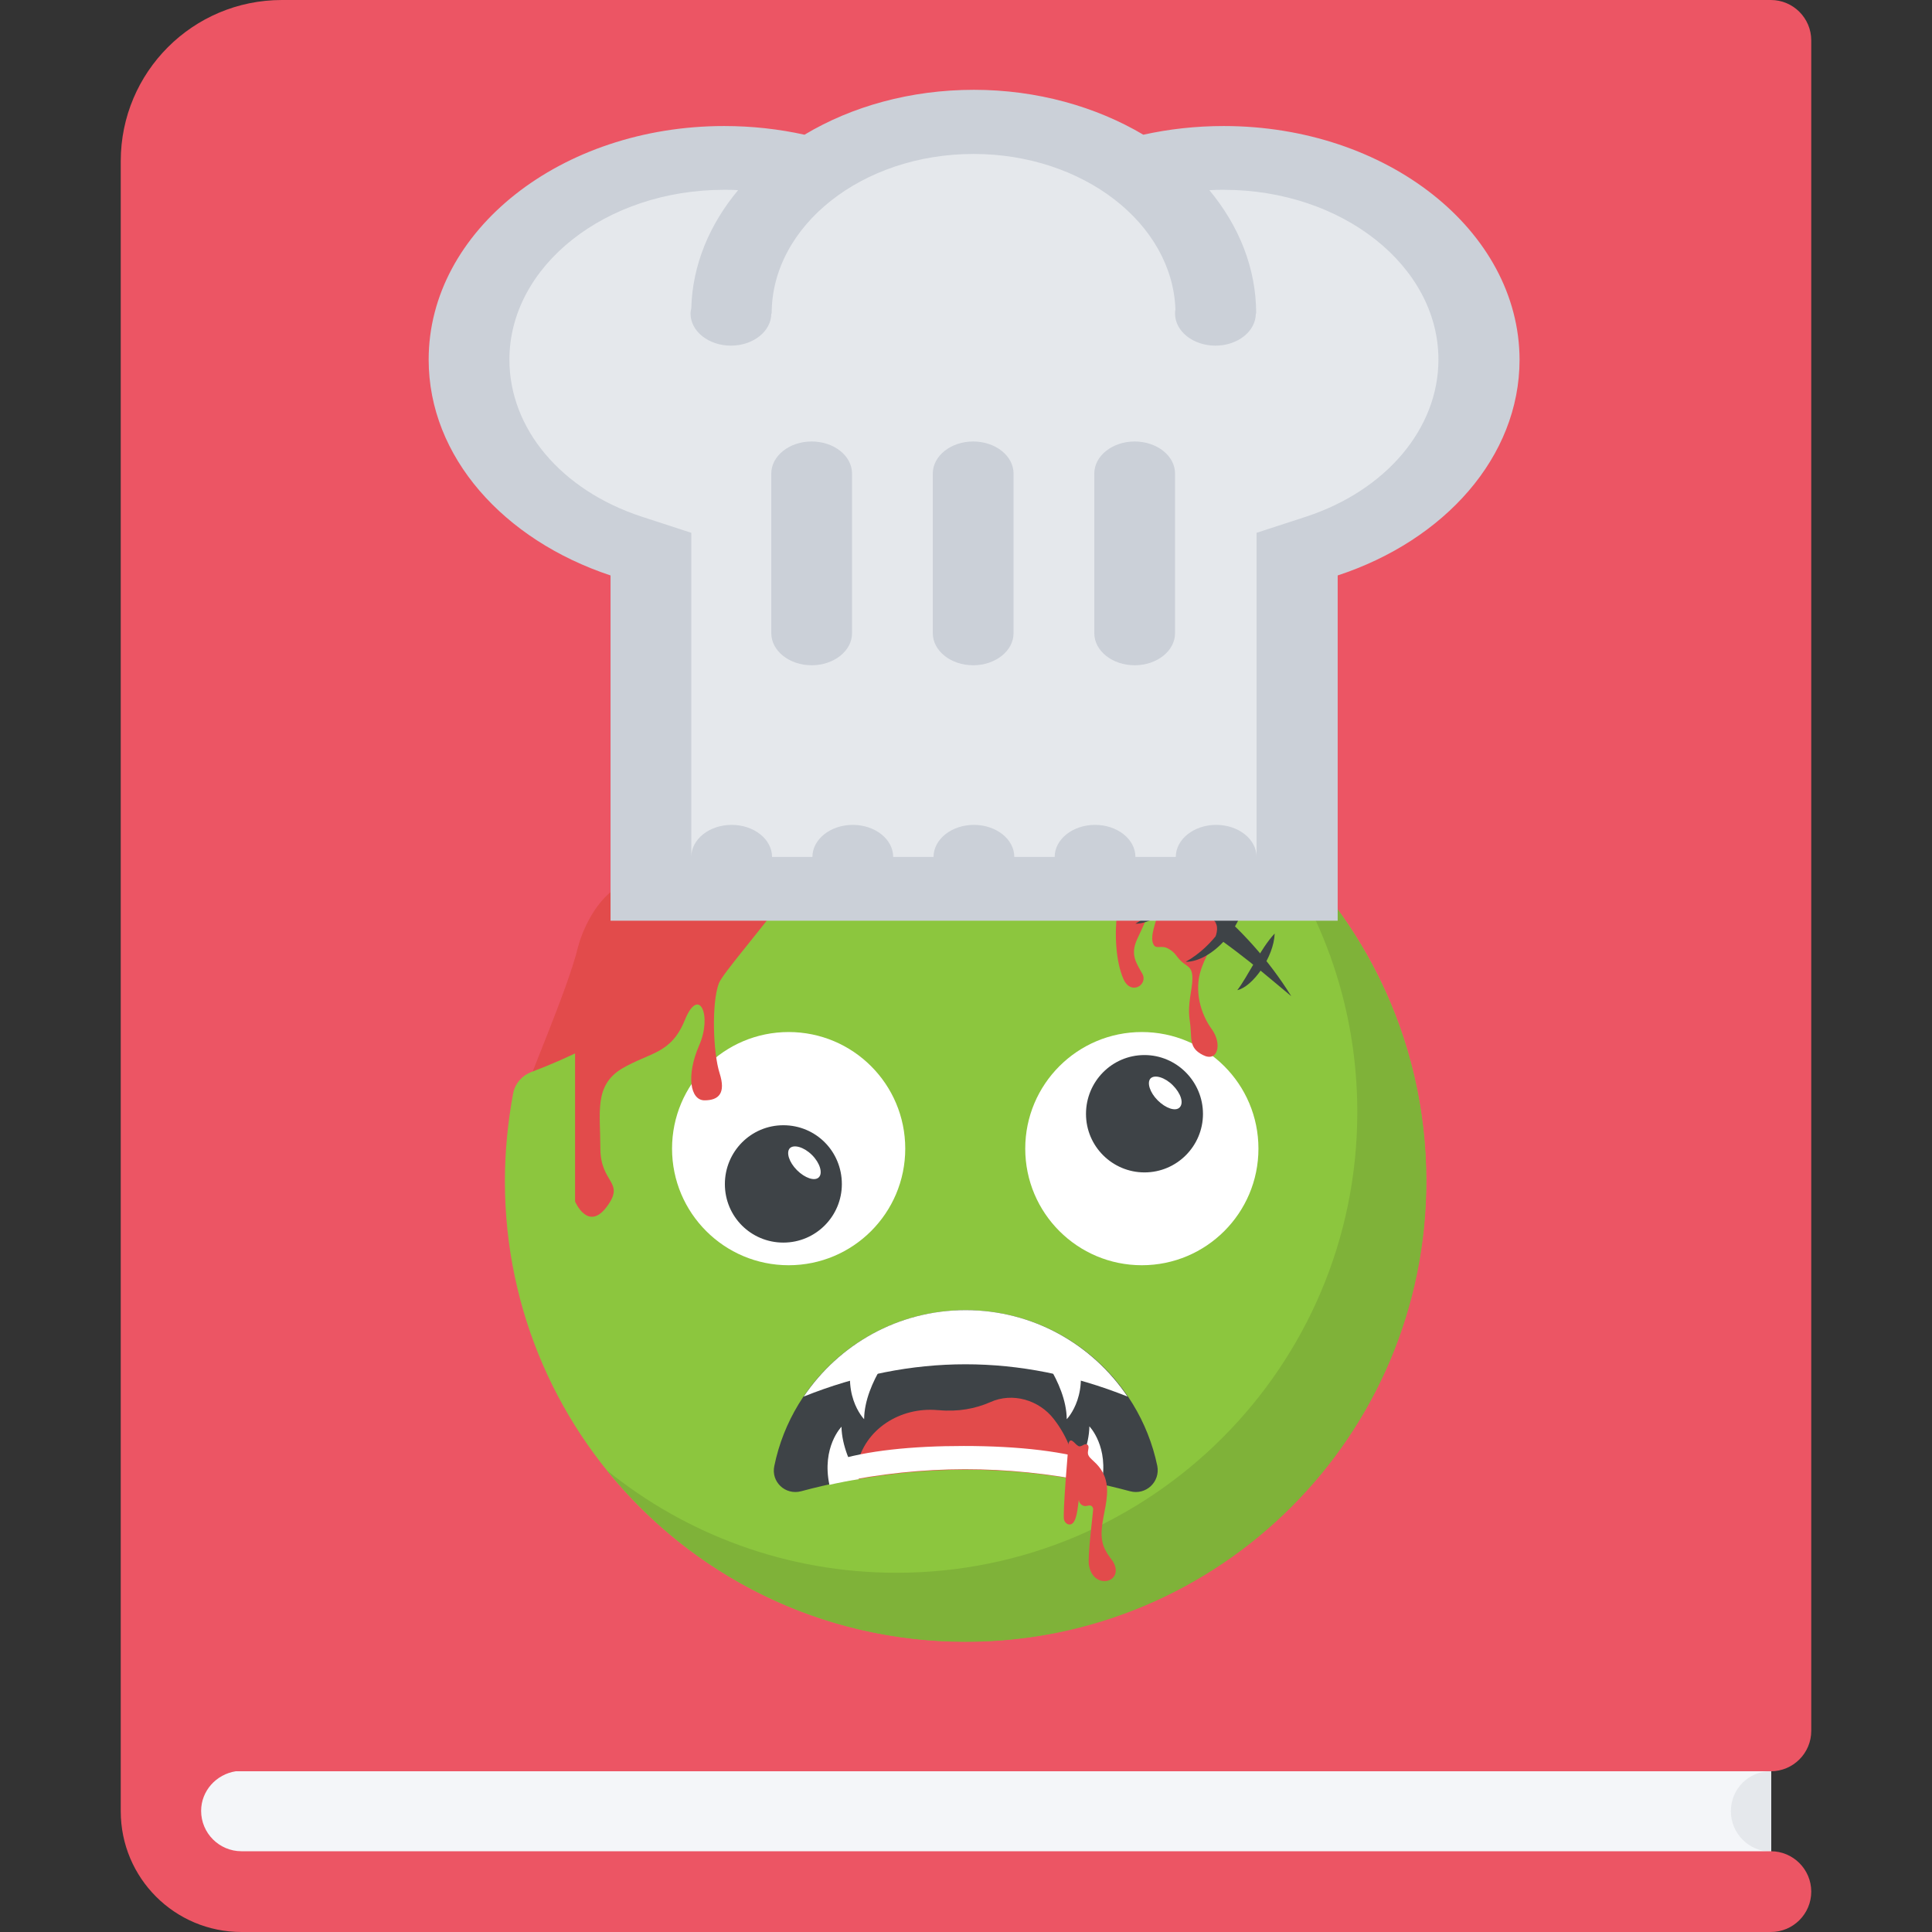 <svg xmlns="http://www.w3.org/2000/svg" xml:space="preserve" id="Layer_1" x="0" y="0" style="enable-background:new 0 0 512 512" version="1.1" viewBox="0 0 512 512"><rect x="0" y="0" width="512" height="512" fill="#333333" stroke="none"/><style>.st1{fill:#e5e8ec}.st3{fill:#e24b4b}.st6{fill:#3e4347}.st7{fill:#fff}.st8{fill:#cbd0d8}</style><g id="cook_book"><path d="M46.8 460.3h422.5v36.6H46.8z" style="fill:#f4f6f9"/><path d="M458.7 480c0 5.9 4.8 10.7 10.7 10.7v-21.3c-6-.1-10.7 4.7-10.7 10.6z" class="st1"/><path d="M62.5 469.4h406.8c5.9 0 10.7-4.8 10.7-10.7v-448C480 4.8 475.2 0 469.3 0H74.7C51.1 0 32 19.1 32 42.7V480c0 17.7 14.3 32 32 32h405.3c5.9 0 10.7-4.8 10.7-10.7 0-5.9-4.8-10.7-10.7-10.7H64c-5.9 0-10.7-4.8-10.7-10.7 0-5.3 4-9.7 9.2-10.5z" style="fill:#ec5564"/><path d="M254.6 207.6c-3.1.1-6.1-.5-9.1-6.9-5.3-8.9-10.5.1-15.5-4.1-5 2.4-24 10.8-28.4 14.2-2.2 3.2-10.7 13.8-12.8 14.5-4.1 2.9-14.1 6.2-22.2 8.5-7.6 2.2-12.1 12.1-13.4 17.1-2.9 11.9-13.7 35.9-15.4 42.5-.8 2.1-.3 4.4.7 6.6h116v-92.4z" class="st3"/><path d="M377.8 318.8c-2.9 62.2-54.1 113.4-116.3 116.1-70.1 3.2-127.7-52.6-127.7-121.9 0-7.9.8-15.8 2.2-23.3.5-2.6 2.4-4.7 4.8-5.6 41.7-15.7 70.9-47.6 88.1-86.9 1.1-2.4 3.1-4 5.6-4.5 6.9-1.2 14.1-1.8 21.4-1.8 69.3 0 125.2 57.8 121.9 127.9z" style="fill:#8cc63e"/><path d="M378 313c0 67.5-54.7 122.1-122.1 122.1-38.4 0-72.7-17.7-95-45.4 20.9 16.9 47.6 27.1 76.7 27.1 67.4 0 122.1-54.6 122.1-122.1 0-29-10.1-55.7-27.1-76.7 27.6 22.3 45.4 56.6 45.4 95z" style="fill:#7fb239"/><path d="M299.5 395.2c-29.1-7.8-58.2-7.8-87.2 0-4.2 1.1-8-2.5-7.1-6.7 4.8-23.5 25.7-41.3 50.7-41.3 25 0 45.9 17.7 50.8 41.3.8 4.2-3 7.8-7.2 6.7z" class="st6"/><path d="M285.4 392.1c-.4-6-2.6-11.5-6.1-16-3.9-5.1-11-7.2-16.9-4.5-3.9 1.7-8.5 2.6-13.7 2.1h-.2c-9.9-.9-19.4 5-21.4 14.8-.2 1.2-.3 2.4-.4 3.6 19.6-3.5 39.1-3.5 58.7 0z" class="st3"/><path d="M298.8 370.1c-9.3-13.8-25-22.9-42.9-22.9s-33.6 9.1-42.9 22.9c28.5-11.4 57.2-11.4 85.8 0z" class="st7"/><path d="M282.7 376.1c-.1-10-9.1-20.1-9.1-20.1l11.2.7c4.7 12.5-2.1 19.4-2.1 19.4zm-53.7 0c.1-10 9.1-20.1 9.1-20.1l-11.2.7c-4.7 12.5 2.1 19.4 2.1 19.4zm-6 2s-5.3 5.4-3.2 15.4c2.6-.6 5.2-1.1 7.8-1.5-2.2-3.9-4.5-8.9-4.6-13.9zm61.1 13.8 7.8 1.5c2.1-10-3.2-15.4-3.2-15.4-.1 5.1-2.4 10.1-4.6 13.9z" class="st7"/><path d="M255.4 383.2c-13.6 0-25.9 1.2-34.7 4.1.6 1.8 1 3.7 1.3 5.6 22.5-4.7 44.9-4.7 67.4-.1.6-1.7 1.3-3.4 2.2-5-8.8-3.2-21.8-4.6-36.2-4.6z" class="st7"/><path d="M288.6 414.9c-.5-2 1.2-14.9 1.1-15.1-.3-1-.9-.9-1.8-.7-1 .2-2-.7-2-1.7-.3 1.9-.5 6.4-2.3 6.6-.7.1-1.4-.5-1.6-1.2-.5-1 1.2-20.3 1.2-20.4.7-1.9 1.9.9 2.9.9.7 0 1.3-.8 2-.5.7.4.2 1.4.2 2.2 0 1 .9 1.6 1.6 2.3 8.1 7.3-1 16.6 3.2 23.8.5 1 1.3 1.9 1.9 2.8 3.1 5.5-5.2 7.6-6.4 1z" class="st3"/><circle cx="209" cy="304.4" r="30.9" class="st7"/><circle cx="302.6" cy="304.4" r="30.9" class="st7"/><path d="M152.4 273.4v45s3.4 8.1 8.4 1.4-1.7-6.1-1.7-15.5c0-9.5-1.7-16.6 5.7-21.1 7.5-4.4 13-3.8 16.7-12.9s7.3-1.3 3.8 6.7-2.4 14.6 1.4 14.6 5.7-1.9 4-7.2c-1.7-5.3-2.2-18.4-.2-23.8 2.1-5.4 39.8-44.8 38.3-63.7l-41.5 44.8" class="st3"/><path d="M318.8 295.2c0 8.5-6.9 15.5-15.5 15.5-8.5 0-15.5-6.9-15.5-15.5s6.9-15.6 15.5-15.6c8.5 0 15.5 7 15.5 15.6z" class="st6"/><path d="M312.6 293.5c-1.1 1.1-3.7.2-5.8-1.9-2.1-2.1-2.9-4.7-1.9-5.8 1.1-1.1 3.8-.3 5.9 1.8 2.1 2.1 3 4.7 1.8 5.9z" class="st7"/><path d="M223.1 313.8c0 8.5-6.9 15.5-15.5 15.5s-15.5-6.9-15.5-15.5 6.9-15.6 15.5-15.6 15.5 6.9 15.5 15.6z" class="st6"/><path d="M217 312c-1.1 1.1-3.7.2-5.8-1.9-2.1-2.1-2.9-4.7-1.9-5.8 1.1-1.1 3.8-.3 5.9 1.8s2.9 4.8 1.8 5.9z" class="st7"/><path d="M250.1 211.5c20.5-.1 68 13.7 92.1 52.5-12-9.8-31.7-29.1-92.1-52.5z" class="st6"/><path d="M322.3 244.5c.4-.9-44.1-25.5-45.2-25 14.4 3.6 35.1 14.9 45.2 25z" class="st3"/><path d="M294.1 226.8s2.8 8.4 2 14.6c-.8 6.2-.4 13.4 1.6 18s6.7 1.5 5-1.4c-1.7-3-3.2-5.1-1.3-9.2 1.9-4.1 2.9-6.1 3.1-7.9.3-1.8 2.7 0 2 2.5s-1.6 5-.9 6.7c.7 1.7 2.1.2 4 1.3 2 1.1 2 2 3.5 3.4s2.9 1.3 2.9 4.5c0 3.1-1.4 6.6-.7 11.2s-.5 7.1 3.5 9.1c3.9 2 5.2-2.9 2.3-6.9-2.9-4-4.7-10.1-2.8-15.8 1.9-5.7 6-10.1 3.4-13-2.6-3-27.6-17.1-27.6-17.1z" class="st3"/><path d="M266.2 207.4c-2.9 3.5-6.5 10.9-10.4 14.7.5-6 6.1-14 10.4-14.7zm61.7 55c2.7-3.5 6.2-11.1 9.9-15-.2 6.2-5.8 14.1-9.9 15zm-45.6-50.9c-8 4.5-11.6 11.7-16 19.1.1-9.6 9-19.1 16-19.1zm31.9 43.4c7.7-4.3 11.6-11.7 16-19.1-.1 9.6-9 19.1-16 19.1zm-19.4-38c-7.6 4.6-11.1 10.7-15.8 17.5.5-9.3 9.6-17.5 15.8-17.5zm6.1 27.9c7.6-4.6 11.2-10.8 15.8-17.5-.5 9.8-9.9 17.5-15.8 17.5z" class="st6"/><path d="M173.3 237.8v-89.2l-6.5-2.2C142.1 138 126 118.5 126 96.7c0-29.7 29.8-53.8 66.4-53.8 22.9 0 23.3-13.2 35.6 2.5l24.5-9.6 14 1.9c12.3-15.7 33.2 5.2 56.2 5.2 36.6 0 66.4 24.1 66.4 53.8 0 21.8-16 41.3-40.9 49.7l-6.5 2.2v89.2H173.3z" class="st1"/><path d="M324.3 33.4c-7.4 0-14.5.8-21.3 2.3-12.5-7.4-28.1-11.9-44.9-11.9s-32.4 4.4-44.9 11.9c-6.8-1.5-13.9-2.3-21.3-2.3-43.2 0-78.3 27.7-78.3 61.9 0 25.8 19.9 47.8 48.2 57.2V244h192.7v-91.5c28.3-9.3 48.2-31.4 48.2-57.2-.1-34.2-35.2-61.9-78.4-61.9zm21.9 103.5-13.2 4.3V227.1c0-4.7-4.8-8.5-10.7-8.5s-10.7 3.8-10.7 8.5h-10.7c0-4.7-4.8-8.5-10.7-8.5s-10.7 3.8-10.7 8.5h-10.7c0-4.7-4.8-8.5-10.7-8.5s-10.7 3.8-10.7 8.5h-10.7c0-4.7-4.8-8.5-10.7-8.5-5.9 0-10.7 3.8-10.7 8.5h-10.7c0-4.7-4.8-8.5-10.7-8.5-5.9 0-10.7 3.8-10.7 8.5V141.2l-13.2-4.3c-21.3-7-35-23.3-35-41.6 0-24.8 25.5-45 56.9-45 1.3 0 2.5 0 3.7.1-7.5 9-12.1 19.7-12.4 31.3-.1.5-.2.9-.2 1.4 0 4.7 4.8 8.5 10.7 8.5 5.9 0 10.7-3.8 10.7-8.5h.1c0-23.3 24-42.3 53.5-42.3 29 0 52.7 18.4 53.5 41.2-.1.4-.1.7-.1 1.1 0 4.7 4.8 8.5 10.7 8.5s10.7-3.8 10.7-8.5h.1c0-12.1-4.6-23.3-12.4-32.7 1.3-.1 2.5-.1 3.8-.1 31.4 0 56.9 20.2 56.9 45 0 18.2-13.8 34.6-35 41.6z" class="st8"/><path d="M225.8 125.5c0-4.7-4.8-8.5-10.7-8.5-5.9 0-10.7 3.8-10.7 8.5v42.3c0 4.7 4.8 8.5 10.7 8.5 5.9 0 10.7-3.8 10.7-8.5v-42.3zM268.6 125.5c0-4.7-4.8-8.5-10.7-8.5-5.9 0-10.7 3.8-10.7 8.5v42.3c0 4.7 4.8 8.5 10.7 8.5 5.9 0 10.7-3.8 10.7-8.5v-42.3zM311.4 125.5c0-4.7-4.8-8.5-10.7-8.5s-10.7 3.8-10.7 8.5v42.3c0 4.7 4.8 8.5 10.7 8.5s10.7-3.8 10.7-8.5v-42.3z" class="st8"/></g></svg>